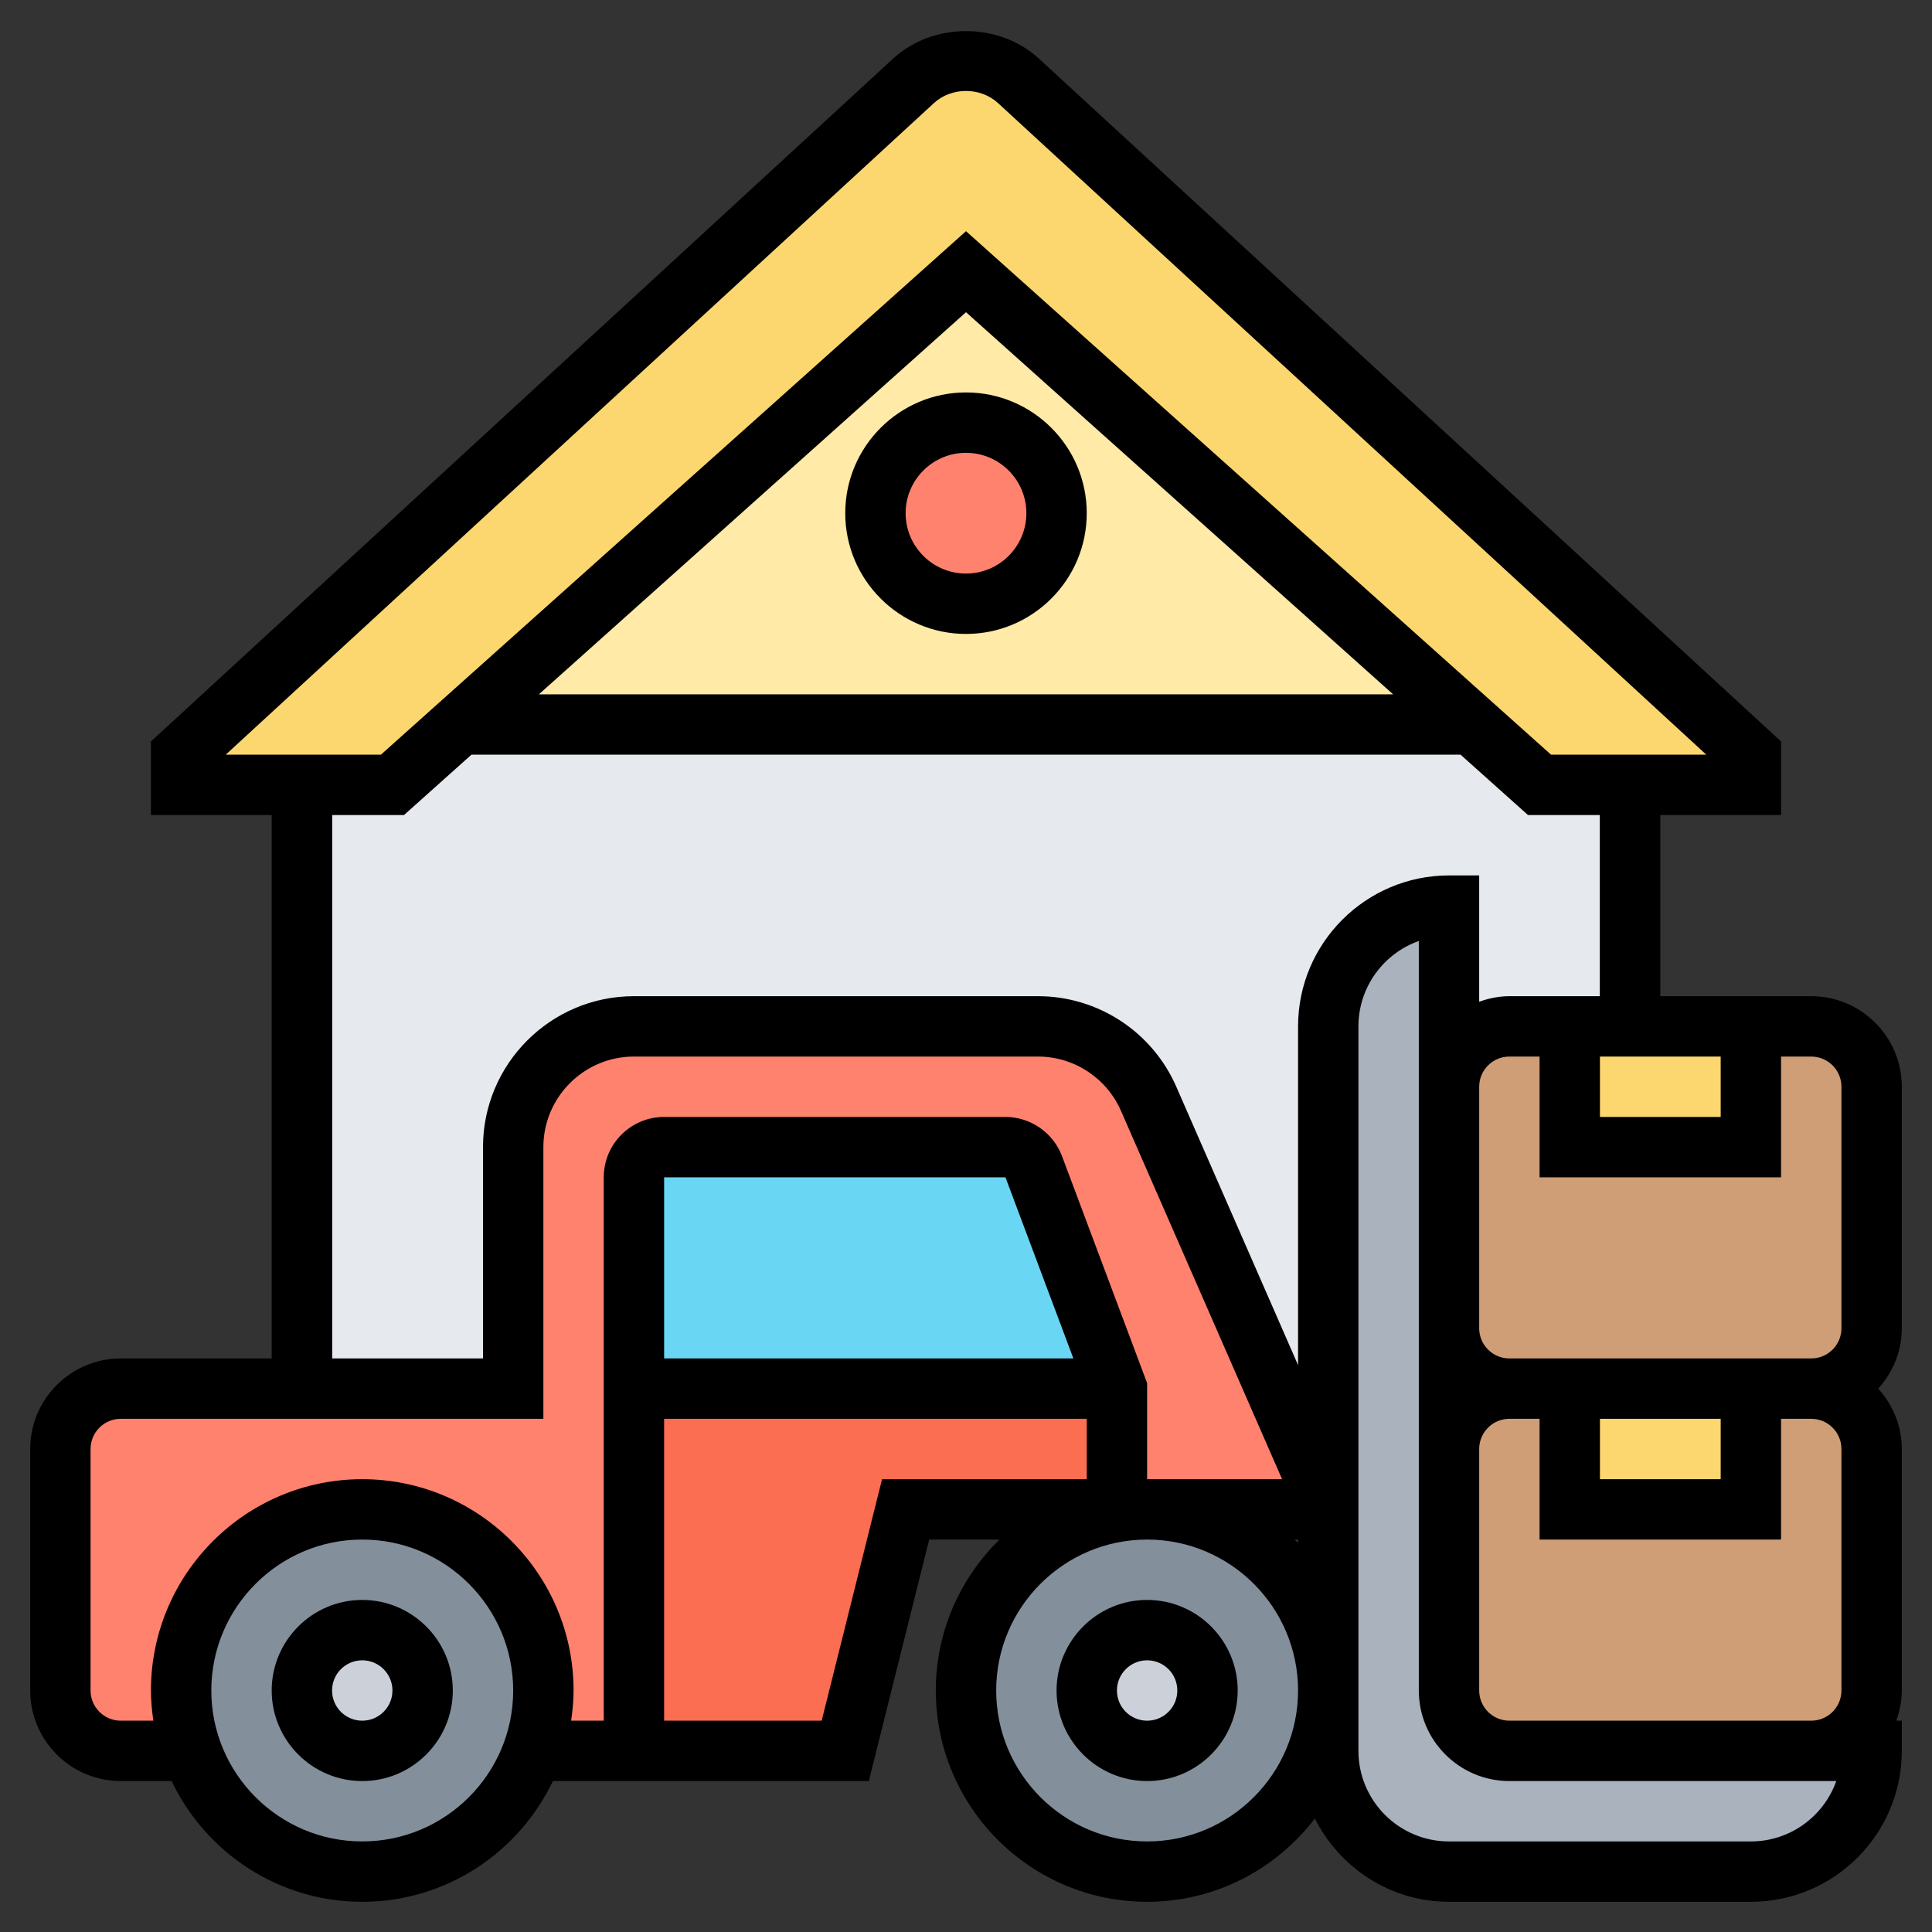 <svg id="Layer_5" enable-background="new 0 0 64 64" height="512" viewBox="0 0 64 64" width="512" xmlns="http://www.w3.org/2000/svg"><rect x="0" y="0" width="64" height="64" fill="#333333" stroke="none"/><path d="m11 24h42v23h-42z" fill="#e6e9ed"/><path d="m58 25v1h-4-3l-2.24-2-16.76-15-16.76 15-2.24 2h-3-4v-1l24.26-22.32c.48-.44 1.1-.68 1.74-.68s1.26.24 1.74.68z" fill="#fcd770"/><path d="m32 9 16.76 15h-33.52z" fill="#ffeaa7"/><circle cx="32" cy="17" fill="#ff826e" r="3"/><path d="m60 58h2c0 2.21-1.79 4-4 4h-10c-2.21 0-4-1.79-4-4v-2-6-16c0-1.1.45-2.1 1.17-2.83.73-.72 1.73-1.17 2.83-1.17v6 8 4 8c0 1.1.9 2 2 2z" fill="#aab2bd"/><path d="m21 46v12h-3.35c.23-.63.35-1.3.35-2 0-3.31-2.69-6-6-6s-6 2.69-6 6c0 .7.12 1.37.35 2h-2.35c-1.1 0-2-.9-2-2v-8c0-1.1.9-2 2-2h6 7v-8c0-2.21 1.79-4 4-4h13.38c1.59 0 3.03.94 3.67 2.4l5.95 13.6h-6-1v-4l-2.76-7.35c-.14-.39-.52-.65-.93-.65h-11.31c-.55 0-1 .45-1 1z" fill="#ff826e"/><path d="m37 46v4h-7l-2 8h-7v-12z" fill="#fc6e51"/><path d="m34.24 38.65 2.76 7.35h-16v-7c0-.55.45-1 1-1h11.31c.41 0 .79.26.93.65z" fill="#69d6f4"/><path d="m18 56c0 .7-.12 1.37-.35 2-.81 2.33-3.04 4-5.65 4s-4.84-1.67-5.65-4c-.23-.63-.35-1.3-.35-2 0-3.31 2.69-6 6-6s6 2.69 6 6z" fill="#838f9b"/><path d="m38 50c3.31 0 6 2.69 6 6s-2.69 6-6 6-6-2.69-6-6 2.69-6 6-6z" fill="#838f9b"/><circle cx="12" cy="56" fill="#ccd1d9" r="2"/><circle cx="38" cy="56" fill="#ccd1d9" r="2"/><path d="m60 58h-10c-1.105 0-2-.895-2-2v-8c0-1.105.895-2 2-2h10c1.105 0 2 .895 2 2v8c0 1.105-.895 2-2 2z" fill="#cf9e76"/><path d="m60 46h-10c-1.105 0-2-.895-2-2v-8c0-1.105.895-2 2-2h10c1.105 0 2 .895 2 2v8c0 1.105-.895 2-2 2z" fill="#cf9e76"/><path d="m52 46h6v4h-6z" fill="#fcd770"/><path d="m54 34h4v4h-6v-4z" fill="#fcd770"/><path d="m38 53c-1.654 0-3 1.346-3 3s1.346 3 3 3 3-1.346 3-3-1.346-3-3-3zm0 4c-.552 0-1-.448-1-1s.448-1 1-1 1 .448 1 1-.448 1-1 1z"/><path d="m12 53c-1.654 0-3 1.346-3 3s1.346 3 3 3 3-1.346 3-3-1.346-3-3-3zm0 4c-.552 0-1-.448-1-1s.448-1 1-1 1 .448 1 1-.448 1-1 1z"/><path d="m63 36c0-1.654-1.346-3-3-3h-5v-6h4v-2.438l-24.587-22.622c-1.318-1.213-3.508-1.213-4.826 0l-24.587 22.622v2.438h4v18h-5c-1.654 0-3 1.346-3 3v8c0 1.654 1.346 3 3 3h1.685c1.126 2.361 3.53 4 6.315 4s5.188-1.639 6.315-4h10.466l2-8h2.329c-1.3 1.272-2.11 3.042-2.11 5 0 3.859 3.141 7 7 7 2.264 0 4.275-1.086 5.555-2.758.826 1.628 2.498 2.758 4.445 2.758h10c2.757 0 5-2.243 5-5v-1h-.184c.112-.314.184-.648.184-1v-8c0-.771-.301-1.468-.78-2 .48-.532.78-1.229.78-2zm-2 0v8c0 .552-.448 1-1 1h-10c-.552 0-1-.448-1-1v-8c0-.552.448-1 1-1h1v4h8v-4h1c.552 0 1 .448 1 1zm-8 11h4v2h-4zm0-12h4v2h-4zm-22.06-31.587c.58-.533 1.539-.533 2.119 0l23.464 21.587h-5.142l-19.381-17.342-19.382 17.342h-5.141zm15.208 19.587h-28.296l14.148-12.658zm-35.148 4h2.382l2.235-2h32.766l2.235 2h2.382v6h-3c-.352 0-.686.072-1 .184v-4.184h-1c-2.757 0-5 2.243-5 5v11.22l-4.035-9.224c-.797-1.82-2.595-2.996-4.581-2.996h-13.384c-2.757 0-5 2.243-5 5v7h-5zm32 24.111c-.037-.037-.073-.074-.111-.111h.111zm-31 9.889c-2.757 0-5-2.243-5-5s2.243-5 5-5 5 2.243 5 5-2.243 5-5 5zm0-12c-3.859 0-7 3.141-7 7 0 .34.033.672.08 1h-1.08c-.552 0-1-.448-1-1v-8c0-.552.448-1 1-1h14v-9c0-1.654 1.346-3 3-3h13.384c1.191 0 2.271.706 2.749 1.797l5.338 12.203h-4.471v-3.182l-2.82-7.521c-.292-.776-1.045-1.297-1.873-1.297h-11.307c-1.103 0-2 .897-2 2v18h-1.08c.047-.328.08-.66.08-1 0-3.859-3.141-7-7-7zm23.557-4h-13.557v-6h11.307zm-6.338 4-2 8h-5.219v-10h14v2zm8.781 12c-2.757 0-5-2.243-5-5s2.243-5 5-5 5 2.243 5 5-2.243 5-5 5zm20 0h-10c-1.654 0-3-1.346-3-3v-24c0-1.304.836-2.416 2-2.829v4.829 8 4 8c0 1.654 1.346 3 3 3h10 .829c-.413 1.164-1.525 2-2.829 2zm-8-4c-.552 0-1-.448-1-1v-8c0-.552.448-1 1-1h1v4h8v-4h1c.552 0 1 .448 1 1v8c0 .552-.448 1-1 1z"/><path d="m28 17c0 2.206 1.794 4 4 4s4-1.794 4-4-1.794-4-4-4-4 1.794-4 4zm6 0c0 1.103-.897 2-2 2s-2-.897-2-2 .897-2 2-2 2 .897 2 2z"/></svg>
